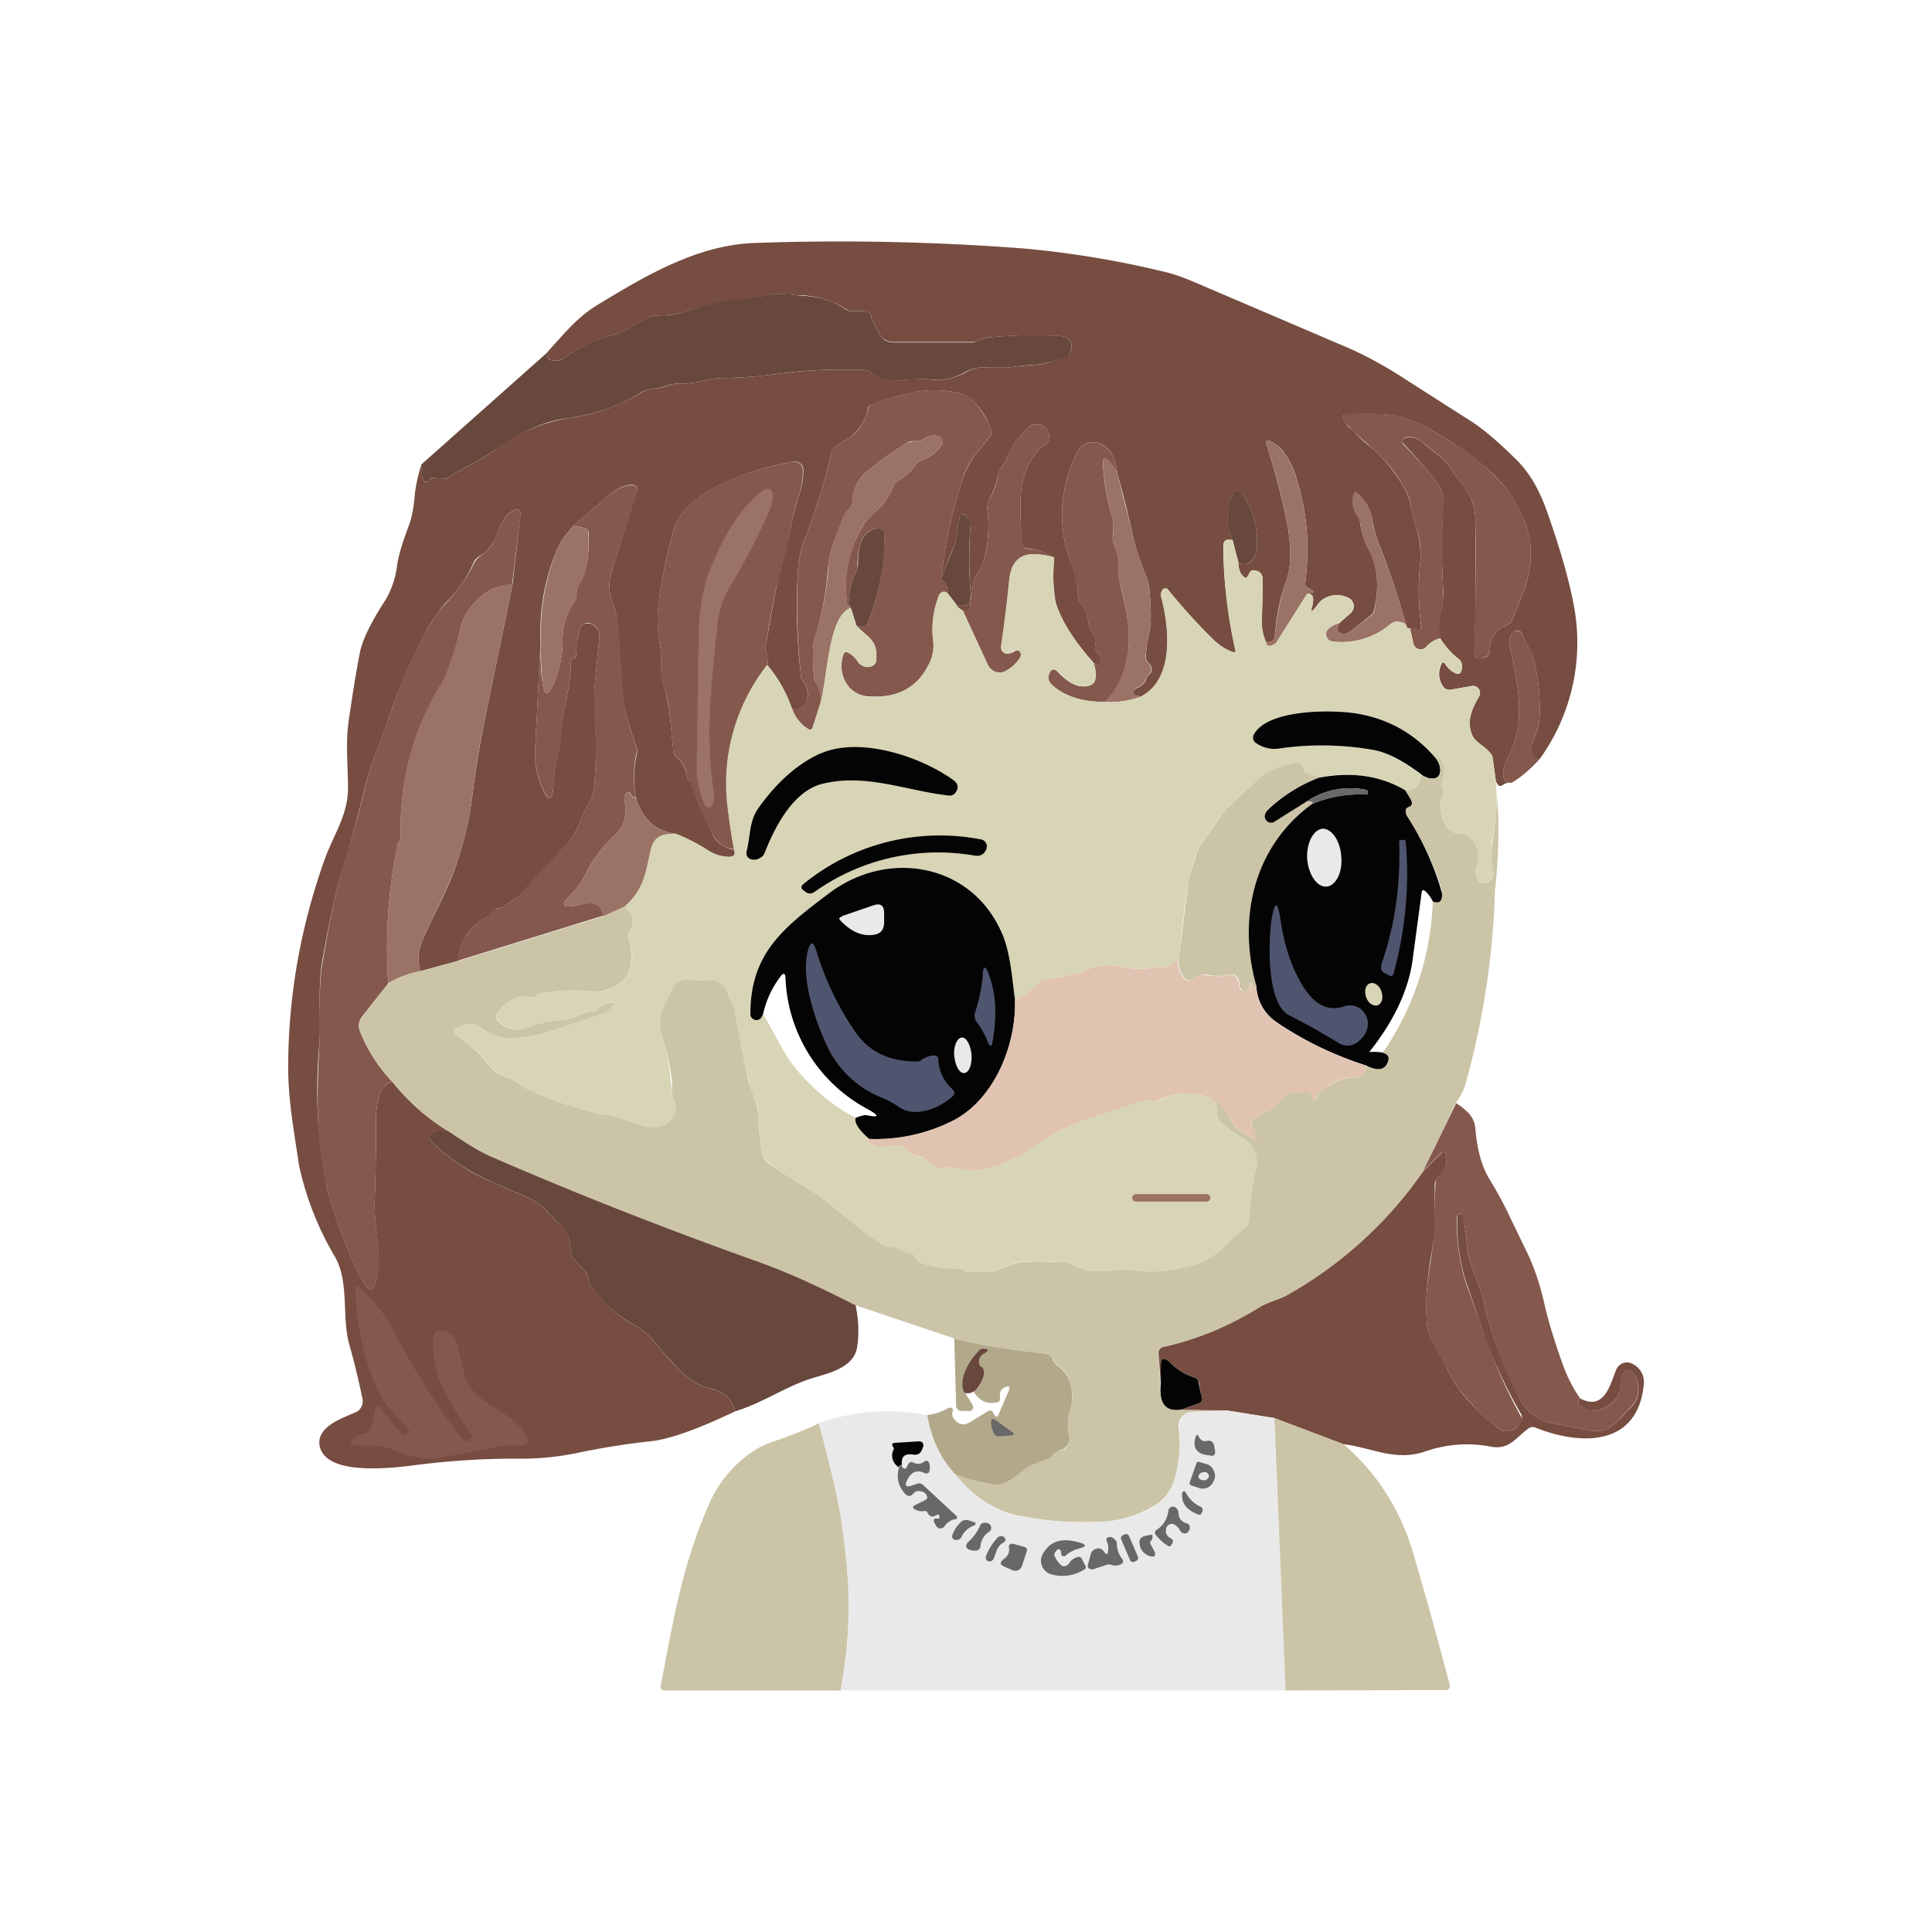 <svg xmlns="http://www.w3.org/2000/svg" width="24" height="24" fill="none" viewBox="0 0 24 24">
    <path fill="#764D40" d="M19.123 9.434q-.165-.027-.07-.255a.8.8 0 0 0 .07-.233 2.7 2.7 0 0 0-.058-.714c-.029-.133-.11-.232-.157-.354a.064.064 0 0 0-.11-.023.16.16 0 0 0-.046.157c.104.481.22.97-.03 1.416a.4.4 0 0 0-.046.145q-.017.164.105.146a.2.2 0 0 0-.116.034c-.024.018-.041.012-.059-.005l-.023-.041-.04-.29a.1.1 0 0 0-.018-.047c-.07-.104-.203-.14-.244-.255-.063-.175.012-.32.093-.465a.087.087 0 0 0-.093-.128l-.267.047c-.034 0-.058-.006-.081-.035a.27.27 0 0 1-.029-.279q.018-.051.052 0 .046.07.116.105c.047.023.076.011.087-.047.006-.058 0-.098-.04-.127a1 1 0 0 1-.227-.256.65.65 0 0 1 0-.302c.03-.116.041-.226.035-.319a9 9 0 0 1 0-1.045.3.3 0 0 0-.017-.157.5.5 0 0 0-.082-.145 8 8 0 0 0-.406-.465.05.05 0 0 1 .012-.046l.023-.012a.23.23 0 0 1 .203.047c.116.11.267.191.354.325.151.232.325.36.314.69v.256q.009.692-.012 1.382a.07.07 0 0 0 .058.04h.035l.03-.01a.09.09 0 0 0 .069-.094q0-.227.209-.307a.12.12 0 0 0 .07-.07l.104-.261q.216-.497.058-.94a1.65 1.65 0 0 0-.494-.692 4.3 4.3 0 0 0-.754-.505 1.2 1.2 0 0 0-.482-.15 4 4 0 0 0-.529.005.04.04 0 0 0-.005.029.3.3 0 0 0 .064.116c.034.023.07.058.098.093.058.058.116.11.186.163.128.104.261.26.395.476a.7.7 0 0 1 .098.255q.027.15.07.273.062.2.047.424c-.03.267-.024.528.011.795q.008.054-.046.047l-.093-.018h-.035a11 11 0 0 0-.36-1.08 1.4 1.4 0 0 1-.075-.278.5.5 0 0 0-.186-.32q-.034-.024-.04.012a.3.3 0 0 0 .057.279q.017.026.018.058c.017.133.058.25.116.36.104.209.127.458.058.743a.1.1 0 0 1-.035.058l-.255.203a.14.14 0 0 1-.128.023q-.044-.016-.035-.058l.012-.058.145-.127a.12.12 0 0 0 .044-.106.12.12 0 0 0-.067-.092c-.116-.058-.29-.04-.378.081a.4.4 0 0 1-.052.064c-.023.03-.035.023-.023-.017q.053-.192-.058-.174l.058-.018c.029 0 .029-.017 0-.029l-.047-.029q-.043-.019-.035-.064c.059-.447.024-.87-.104-1.283a1 1 0 0 0-.145-.313.44.44 0 0 0-.186-.163c-.052-.017-.064 0-.046.04q.148.463.243.918.105.496 0 .784a2.6 2.6 0 0 0-.14.685c0 .035-.022.058-.057.064l-.052.011a.6.6 0 0 1-.053-.278l.012-.5c0-.07-.035-.11-.093-.116q-.051-.017-.075.035l-.012.023c-.017.041-.04.041-.064.012q-.059-.06-.058-.174c.076.046.134.029.186-.047a.3.3 0 0 0 .046-.156 1.05 1.05 0 0 0-.186-.65.07.07 0 0 0-.091-.02.1.1 0 0 0-.025.025.67.67 0 0 0 0 .575q-.114-.027-.116.058-.01.539.146 1.295.017.052-.035.035a.7.7 0 0 1-.221-.14 7 7 0 0 1-.592-.644.05.05 0 0 0-.058.017.11.11 0 0 0-.012.087c.099.378.174 1.022-.261 1.237a.1.1 0 0 0-.052-.017c-.024 0-.035-.018-.03-.041 0-.012 0-.017.012-.03a.1.1 0 0 1 .03-.022.18.18 0 0 0 .115-.116c0-.018.012-.03.024-.041q.087-.07 0-.157a.09.09 0 0 1-.03-.075q.008-.15.041-.29c.035-.18.018-.337.006-.523a.7.7 0 0 0-.058-.22 3 3 0 0 1-.157-.506c-.058-.25-.116-.493-.186-.732-.017-.197-.087-.325-.22-.377a.215.215 0 0 0-.268.093 1.67 1.67 0 0 0-.104 1.347q.087.201.104.453a.25.25 0 0 0 .059.133q.06.095.07.198c0 .023.01.046.017.064l.058.116q.027.043.011.087c-.005.052 0 .093.041.128a.1.1 0 0 1 .035.064.08.08 0 0 1-.035.063q-.016.009-.058-.017c-.244-.273-.406-.523-.476-.755a2 2 0 0 1-.018-.557.9.9 0 0 0-.348-.116q-.036-.002-.046-.047a3.5 3.5 0 0 1-.018-.673.95.95 0 0 1 .215-.5.2.2 0 0 1 .058-.046.12.12 0 0 0 .07-.081c.011-.058 0-.11-.035-.146a.16.16 0 0 0-.226 0l-.122.134c-.1.11-.122.261-.221.383a.16.16 0 0 0-.029.076 1 1 0 0 1-.104.296.2.2 0 0 0-.024.116 1.7 1.7 0 0 1-.035.604.6.6 0 0 1-.075.174.5.5 0 0 0-.07.174l-.04.279q-.009.054-.087.029a.2.2 0 0 1-.082-.07q.114.036.157-.023.033-.036.023-.134a5.5 5.5 0 0 1 0-.841.1.1 0 0 0-.023-.07l-.035-.035q-.051-.054-.075.023c-.04.116-.024.232-.07.349-.058.127-.104.267-.163.406q.069-.636.268-1.237a1 1 0 0 1 .133-.267l.203-.255a.1.1 0 0 0 .02-.038.1.1 0 0 0-.002-.043.9.9 0 0 0-.186-.326.4.4 0 0 0-.244-.145 1.4 1.4 0 0 0-.58.006 4 4 0 0 0-.465.14.07.07 0 0 0-.058.057.58.58 0 0 1-.215.349l-.186.116a.11.11 0 0 0-.052.075c-.081.355-.186.72-.325 1.063q-.076.182-.087.377-.045.664.035 1.336c0 .029.017.058.034.081.047.058.059.134.041.22-.023.094-.087.134-.186.111a1.7 1.7 0 0 0-.307-.546q.017-.053-.018-.174a.2.2 0 0 1 0-.07q.077-.465.174-.929c.058-.209.116-.418.157-.638a3 3 0 0 1 .076-.285.9.9 0 0 0 .058-.33.104.104 0 0 0-.122-.1c-.465.076-1.336.343-1.487.842q-.132.47-.185.889-.034.254.011.534c.035.174-.006.342.047.505q.05.172.075.354l.047.465a.11.11 0 0 0 .046.087.4.4 0 0 1 .128.255.05.05 0 0 0 .035.04c.023.007.034.018.034.042q.089.306.233.592a.35.35 0 0 0 .278.215c.03.08-.023.11-.168.075a.5.5 0 0 1-.151-.064 2.4 2.4 0 0 0-.406-.209q-.374-.045-.494-.447c-.034-.18-.03-.366.012-.546a.14.14 0 0 0-.006-.08c-.076-.227-.157-.454-.174-.692l-.058-.819a1 1 0 0 0-.07-.301.58.58 0 0 1 0-.39 72 72 0 0 1 .313-1.004.07.07 0 0 0-.053-.057l-.028-.001a.53.53 0 0 0-.267.128l-.447.383-.104.128a.6.6 0 0 0-.088.145 2.6 2.6 0 0 0-.214 1.155l-.064 1.278c-.023.203.013.409.104.592.058.128.099.116.116-.023l.012-.151c0-.175.075-.355.087-.535.018-.313.122-.58.122-.9 0-.005 0-.017.012-.028a.05.05 0 0 1 .023-.018c.023 0 .029-.017.029-.035 0-.104.017-.215.046-.32.012-.057.053-.08.105-.075l.035.006a.16.16 0 0 1 .104.163l-.052.522a3 3 0 0 0 0 .523c.012.25.012.517-.012.801-.011.18-.116.273-.174.436a.9.9 0 0 1-.186.313q-.261.272-.522.57c-.076.08-.163.127-.25.185a.13.13 0 0 1-.075.023.07.07 0 0 0-.058.04.13.13 0 0 1-.058.059.66.66 0 0 0-.372.552l-.465.127a.52.52 0 0 1 .018-.36c.128-.325.325-.638.435-.987q.147-.446.198-.882c.04-.326.093-.616.145-.883l.348-1.69.093-.83q.025-.165-.116-.07c-.075.053-.134.157-.186.32a.5.5 0 0 1-.209.232.16.16 0 0 0-.058.058q-.122.286-.348.511c-.07.07-.134.163-.192.261a7 7 0 0 0-.505 1.127c-.104.313-.238.61-.32.935-.069.29-.144.58-.232.859-.139.435-.209.836-.29 1.266-.058.336-.017.685-.035 1.033a6 6 0 0 0 .099 1.811q.164.61.424 1.115c.093.175.157.169.191-.029.059-.325-.04-.627-.029-.94q.018-.498.018-1.022a1 1 0 0 1 .029-.256q.06-.192.174-.203.296.367.68.604a.2.2 0 0 1-.117.012c-.029-.006-.058 0-.075.017q-.053.051 0 .11c.209.204.464.383.737.494l.488.215a.55.55 0 0 1 .197.145c.064.07.128.14.204.203.075.075.098.203.098.308q.002.042.03.075l.162.186q.028.033.029.076c0 .023.011.046.023.07.157.22.325.382.517.487a.9.9 0 0 1 .296.244c.081.099.162.197.255.29.14.151.28.244.407.267.186.04.29.134.325.29-.465.221-.819.349-1.057.372a9 9 0 0 0-.882.14 3.5 3.5 0 0 1-.796.075q-.573 0-1.155.07c-.267.034-1.161.168-1.266-.21-.064-.249.267-.36.441-.435a.15.15 0 0 0 .087-.168q-.067-.329-.162-.668c-.099-.348 0-.766-.174-1.086a3.8 3.8 0 0 1-.453-1.15c-.058-.4-.134-.8-.134-1.207 0-.883.151-1.742.453-2.59.105-.296.29-.551.29-.882 0-.29-.034-.563.012-.865.047-.314.087-.58.134-.813q.042-.235.319-.662a1.1 1.1 0 0 0 .145-.435c.03-.186.099-.36.163-.54.023-.076.046-.192.058-.349a2 2 0 0 1 .081-.36c0 .105.006.175.03.204a.035.035 0 0 0 .04.011l.011-.006.03-.029a.07.07 0 0 1 .069-.011l.093.011a.14.14 0 0 0 .081-.029c.174-.116.366-.191.54-.319.269-.208.583-.347.918-.406.327-.04.641-.149.923-.32.087-.058.191-.035.29-.075a.5.5 0 0 1 .203-.035c.174.006.337-.07.511-.07.21 0 .424-.017.65-.046q.558-.078 1.115-.052c.03 0 .052.011.07.023a.58.58 0 0 0 .389.104c.116-.017.232-.017.348-.011a.72.72 0 0 0 .436-.082.46.46 0 0 1 .308-.063h.22c.105-.018.215-.024.32-.035q.105 0 .208-.035l.238-.081a.1.1 0 0 0 .018-.03c.046-.133-.006-.208-.145-.214a5.6 5.6 0 0 0-.848.017.3.3 0 0 0-.15.04.2.2 0 0 1-.082.018h-.964a.2.2 0 0 1-.186-.11l-.075-.145a.1.1 0 0 1-.018-.058.06.06 0 0 0-.046-.058.4.4 0 0 0-.169-.012c-.034 0-.07 0-.098-.023a1.1 1.1 0 0 0-.552-.174c-.133 0-.25-.03-.389-.006-.32.058-.662.07-.97.18-.125.049-.26.074-.394.075-.128 0-.244.064-.349.134a1 1 0 0 1-.267.116c-.191.046-.383.14-.574.273a.2.2 0 0 1-.105.04.16.16 0 0 1-.099-.023c-.011-.011-.017-.035-.017-.081.197-.215.36-.424.61-.58.603-.366 1.248-.755 1.974-.779a30 30 0 0 1 3.35.07 12 12 0 0 1 1.765.296c.116.03.22.07.33.116l1.888.807c.232.099.493.238.784.43l.772.493q.235.15.574.488.226.225.366.616c.18.505.29.905.343 1.201a2.47 2.47 0 0 1-.43 1.899"/>
    <path fill="#68473D" d="m5.234 5.77 1.568-1.394c-.006.047 0 .07.011.082a.15.15 0 0 0 .1.023c.04 0 .075-.017.104-.04.191-.134.383-.233.58-.274a1 1 0 0 0 .261-.116c.105-.07.221-.133.349-.133q.193.002.395-.076c.307-.116.65-.127.97-.18.139-.023.255 0 .388.012q.316.009.552.174.045.026.099.018a.5.5 0 0 1 .168.011.06.06 0 0 1 .046.058q0 .033.018.058l.075.145c.04.076.099.117.186.117h.964a.2.2 0 0 0 .081-.024.4.4 0 0 1 .151-.04q.423-.042.848-.018c.14.006.191.082.145.215a.08.08 0 0 1-.046.052l-.21.058a.7.7 0 0 1-.209.035q-.16.012-.319.035h-.22a.5.5 0 0 0-.308.058.67.67 0 0 1-.43.087q-.173-.008-.354.012a.53.53 0 0 1-.39-.105.13.13 0 0 0-.069-.023 6 6 0 0 0-1.114.052 5 5 0 0 1-.65.047c-.175 0-.337.075-.512.07a.5.5 0 0 0-.209.034c-.098.04-.197.018-.29.076-.273.174-.58.273-.917.32-.331.04-.656.22-.918.406-.174.127-.366.203-.54.319a.16.16 0 0 1-.081.029c-.035 0-.064 0-.093-.012a.07.07 0 0 0-.07.012l-.029.029a.04.04 0 0 1-.029.006.04.04 0 0 1-.023-.012c-.023-.035-.029-.099-.029-.203"/>
    <path fill="#84584D" d="M11.692 7.186q.104.096.087.192-.045-.044-.082-.018a.07.07 0 0 0-.034.041q-.105.28-.07.557a.5.5 0 0 1-.058.302c-.145.29-.4.418-.755.39-.261-.024-.383-.291-.302-.523.012-.03.035-.035.058-.018a.26.26 0 0 1 .116.105c.035.058.117.093.186.058a.08.08 0 0 0 .047-.076c.023-.25-.105-.272-.244-.423.075.023.127.005.145-.047a3.2 3.2 0 0 0 .203-1.033c0-.116-.052-.157-.162-.11-.11.046-.169.191-.175.423 0 .035 0 .064-.017.093a.74.74 0 0 0-.081.43l-.024-.006-.005-.006c-.053-.36.017-.69.197-.987q.028-.062.203-.22a.7.7 0 0 0 .169-.268.1.1 0 0 1 .046-.058.8.8 0 0 0 .244-.22.13.13 0 0 1 .064-.047.46.46 0 0 0 .255-.197.08.08 0 0 0-.02-.09.1.1 0 0 0-.032-.015.24.24 0 0 0-.174.035.14.14 0 0 1-.076.03h-.046c-.03 0-.058 0-.081.017a4 4 0 0 0-.488.348.5.5 0 0 0-.198.395q-.001.023-.011.045a.1.1 0 0 1-.03.036l-.028.03a.2.2 0 0 0-.04.069l-.123.32q-.06.156-.075.365c-.022.29-.079.577-.169.853q-.025.105 0 .453a.1.1 0 0 0 .03.076c.034.058.058.14.058.232l-.105.314c-.006.029-.03.04-.058.023a.5.5 0 0 1-.197-.25q.149.034.185-.116a.24.24 0 0 0-.04-.215.16.16 0 0 1-.035-.081 8 8 0 0 1-.035-1.336 1.2 1.2 0 0 1 .087-.377c.14-.342.244-.708.325-1.062a.1.1 0 0 1 .053-.076l.185-.116c.105-.07.175-.186.22-.348a.07.07 0 0 1 .047-.058c.157-.059.314-.1.465-.14.191-.04.389-.046.58-.006a.38.38 0 0 1 .25.146c.087.11.151.214.186.325.006.035 0 .058-.018.081l-.203.255a.8.8 0 0 0-.133.268 6 6 0 0 0-.267 1.236m6.2.743a.33.33 0 0 0-.174.105.093.093 0 0 1-.162-.047l-.04-.18.092.018c.04 0 .058-.012.047-.047a3.3 3.3 0 0 1-.012-.795c.012-.15 0-.29-.047-.424a1.3 1.3 0 0 1-.07-.273.6.6 0 0 0-.098-.255 1.8 1.8 0 0 0-.395-.476l-.186-.163a1 1 0 0 0-.098-.099.2.2 0 0 1-.064-.11.04.04 0 0 1 .006-.029.03.03 0 0 1 .029-.012c.162-.005.33 0 .499.006.157.012.314.058.482.151.29.157.546.325.755.505.238.21.406.436.493.691.105.29.087.61-.058.94l-.104.262a.12.12 0 0 1-.07.07c-.14.058-.209.157-.209.308q0 .068-.07.092l-.029.012a.1.1 0 0 1-.036.004.1.1 0 0 1-.033-.016.1.1 0 0 1-.022-.025.1.1 0 0 1-.007-.033q.029-.803.017-1.608c.012-.33-.163-.453-.313-.69-.088-.134-.233-.216-.355-.326a.23.23 0 0 0-.197-.052.05.05 0 0 0-.04.04.05.05 0 0 0 .011.047q.211.216.395.441c.034.04.058.087.081.145.017.047.03.099.023.157a8 8 0 0 0-.006 1.045c0 .093 0 .203-.029.32a.6.6 0 0 0 0 .301zm-4.795-1.004a1 1 0 0 0-.244-.04c-.203-.007-.29.121-.314.307q-.04.437-.098.87a.076.076 0 0 0 .08.059.2.2 0 0 0 .082-.029.05.05 0 0 1 .058-.006c.006 0 .018.018.018.03a.06.06 0 0 1-.006.057.47.47 0 0 1-.192.169.163.163 0 0 1-.209-.082l-.313-.679q.078.016.087-.029l.04-.279a.5.5 0 0 1 .07-.174.8.8 0 0 0 .076-.174 1.7 1.7 0 0 0 .034-.604c0-.04 0-.081.024-.116a.8.8 0 0 0 .104-.296.1.1 0 0 1 .03-.076c.098-.116.115-.272.22-.383l.122-.133a.163.163 0 0 1 .226 0q.053.05.035.145a.12.12 0 0 1-.064.081.16.16 0 0 0-.064.047.95.95 0 0 0-.214.499 3 3 0 0 0 .023.673q.001.044.046.053a.8.8 0 0 1 .343.11"/>
    <path fill="#9B7266" d="m10.547 7.529.023.023c-.284.093-.29.894-.377 1.173a.4.4 0 0 0-.058-.232.2.2 0 0 1-.024-.082q-.025-.348 0-.452.14-.435.175-.854c0-.14.029-.261.07-.366l.121-.32a.2.2 0 0 1 .04-.069l.03-.029a.1.1 0 0 0 .029-.036.1.1 0 0 0 .011-.045c0-.157.07-.29.198-.395q.243-.2.488-.348l.08-.018q.025.002.047 0a.1.1 0 0 0 .076-.029.24.24 0 0 1 .174-.035.1.1 0 0 1 .035.013.1.1 0 0 1 .023.028.07.07 0 0 1-.006.064.46.46 0 0 1-.255.197.13.13 0 0 0-.064.047.74.74 0 0 1-.244.22.1.1 0 0 0-.046.059.64.64 0 0 1-.169.267c-.116.11-.185.18-.203.22a1.47 1.47 0 0 0-.192.987l.024.012zm5.69-.151-.383.604a.06.06 0 0 1-.03.023q-.087.045-.098-.023l.052-.012a.06.06 0 0 0 .058-.058 3 3 0 0 1 .14-.69q.105-.288 0-.785a8 8 0 0 0-.244-.917c-.018-.046 0-.058.046-.04q.107.05.186.162c.058.087.11.192.145.313.128.407.163.837.105 1.278 0 .035.005.058.034.07l.053.029q.034.018 0 .029z"/>
    <path fill="#84584D" d="M13.88 5.887a.5.5 0 0 0-.116-.168c-.04-.04-.064-.03-.064.035q.018.319.105.627c.029.087.034.18.017.29 0 .029 0 .058.012.081a.6.6 0 0 1 .058.256c0 .093.006.186.029.278q.123.454.099.744c-.024.29-.117.522-.297.69-.278 0-.499-.07-.65-.208-.046-.041-.058-.082-.046-.128.029-.082.075-.087.127-.023.134.139.256.191.378.156a.1.1 0 0 0 .075-.081.37.37 0 0 0-.023-.197c.035.017.058.023.058.017a.08.08 0 0 0 .035-.058.1.1 0 0 0-.03-.07.12.12 0 0 1-.04-.127.15.15 0 0 0-.011-.088l-.058-.116a.2.2 0 0 1-.018-.058.4.4 0 0 0-.075-.203.3.3 0 0 1-.053-.133 1.6 1.6 0 0 0-.104-.453 1.67 1.67 0 0 1 .104-1.347.215.215 0 0 1 .268-.093c.133.058.203.174.22.377"/>
    <path fill="#9B7266" d="m13.88 5.885.186.732c.058.22.105.389.157.505a.8.8 0 0 1 .058.227c.012.174.03.336-.006.51-.023.1-.034.198-.046.297q.002.05.029.075.087.087 0 .157a.1.1 0 0 0-.023.04.18.18 0 0 1-.116.117.1.1 0 0 0-.024.023.1.1 0 0 0-.011.029c-.006.023 0 .04.029.04l.058.018a1.1 1.1 0 0 1-.447.064q.261-.261.296-.697a2.4 2.4 0 0 0-.099-.737 1 1 0 0 1-.035-.279.6.6 0 0 0-.052-.255.14.14 0 0 1-.011-.082.6.6 0 0 0-.018-.29 3 3 0 0 1-.104-.627q0-.096.07-.035.05.046.11.168"/>
    <path fill="#84584D" d="M9.531 8.262a2.38 2.38 0 0 0-.487 1.765q.024.261.075.522-.183-.017-.279-.209-.166-.302-.267-.633a.05.05 0 0 1-.035-.04.36.36 0 0 0-.127-.256.13.13 0 0 1-.047-.087l-.046-.464a1.7 1.7 0 0 0-.076-.349c-.058-.174-.011-.342-.046-.51a1.7 1.7 0 0 1-.012-.535q.054-.418.186-.888c.145-.5 1.016-.767 1.486-.842a.104.104 0 0 1 .117.099.9.9 0 0 1-.053.33 2 2 0 0 0-.075.291 10 10 0 0 1-.203.853c-.047.233-.093.47-.128.709a.2.2 0 0 0 0 .07c.029.08.029.139.017.174M7.9 9.91q-.044.001-.07-.058-.019-.026-.046-.006a.05.05 0 0 0-.018.023.14.14 0 0 0-.006.081c.03.18-.005.32-.116.418a1.7 1.7 0 0 0-.383.517 1 1 0 0 1-.203.261q-.132.138.058.11c.15-.028.33-.104.383.117l-1.817.563a.7.7 0 0 1 .371-.552.13.13 0 0 0 .059-.058.07.07 0 0 1 .063-.04q.047.001.076-.024c.087-.058.174-.104.244-.185q.261-.299.522-.57a.8.8 0 0 0 .192-.313c.058-.162.162-.255.174-.435q.033-.426.006-.807a3 3 0 0 1 .006-.523l.052-.517a.16.16 0 0 0-.14-.174c-.057 0-.092.03-.104.081-.029.105-.04.215-.046.32 0 .017-.006.029-.03.035a.1.1 0 0 0-.023.017.05.05 0 0 0-.011.029c0 .32-.105.586-.116.9-.018.18-.087.354-.093.534 0 .047 0 .099-.012.151-.017.14-.058.151-.116.017a1.06 1.06 0 0 1-.104-.592l.063-1.277c0 .209 0 .383.024.528.023.163.063.169.133.024a1.3 1.3 0 0 0 .116-.558.83.83 0 0 1 .151-.476.15.15 0 0 0 .023-.087q0-.068.035-.128c.11-.162.122-.453.116-.638q-.008-.051-.052-.059l-.14-.029.448-.383a.53.53 0 0 1 .267-.122.07.07 0 0 1 .081.058v.03c-.116.33-.215.655-.313.969a.58.58 0 0 0 0 .389q.06.156.075.302l.058.819c.012.238.093.464.169.696.005.024.011.047 0 .076-.04.18-.042.365-.006.546"/>
    <path fill="#9B7266" d="M8.753 9.997a1.2 1.2 0 0 1-.098-.51l.023-1.528q.001-.48.116-.813c.145-.377.348-.807.697-1.062a.07.07 0 0 1 .07-.006.07.07 0 0 1 .04.058c0 .076-.012.14-.04.203-.14.32-.308.645-.512.982a1.05 1.05 0 0 0-.133.406c-.081.766-.157 1.417-.047 2.137a.2.2 0 0 1-.023.139.052.052 0 0 1-.075.017.05.05 0 0 1-.018-.023"/>
    <path fill="#68473D" d="m15.383 6.984-.07-.273a.66.66 0 0 1 0-.575.07.07 0 0 1 .094-.029c.011 0 .017.012.023.023q.201.296.186.65a.3.3 0 0 1-.047.157q-.08.115-.186.047"/>
    <path fill="#9B7266" d="M17.48 7.802c-.006-.052-.046-.075-.122-.08a.12.12 0 0 0-.081.028.94.94 0 0 1-.72.22.09.09 0 0 1-.078-.06.09.09 0 0 1 .02-.096.3.3 0 0 1 .128-.07l-.012.064c0 .03.006.047.035.058a.15.15 0 0 0 .128-.023l.255-.197a.1.1 0 0 0 .04-.064c.059-.29.041-.534-.069-.743a1.1 1.1 0 0 1-.11-.36.1.1 0 0 0-.023-.058.3.3 0 0 1-.058-.28c.011-.022.023-.028.046-.01a.47.47 0 0 1 .186.319c.011.098.04.191.075.278.134.349.256.703.36 1.074"/>
    <path fill="#84584D" d="M6.362 7.263c-.197 0-.366.093-.517.285a.64.64 0 0 0-.122.244c-.08.383-.229.75-.44 1.08a3.4 3.4 0 0 0-.303 1.544c0 .017-.011.029-.023.04a.04.04 0 0 0-.017.03q-.176.86-.117 1.73l-.325.412a.18.18 0 0 0-.029.174c.093.244.232.453.407.639-.076 0-.134.075-.175.203a1 1 0 0 0-.029.256q0 .523-.017 1.021c-.012.314.093.616.03.941-.036.197-.1.203-.193.03a5.4 5.4 0 0 1-.423-1.116c-.151-.58-.134-1.219-.1-1.811.018-.349-.022-.697.042-1.034.075-.43.145-.83.278-1.266q.14-.424.238-.859c.082-.325.21-.621.32-.935.127-.377.29-.754.505-1.126a1 1 0 0 1 .197-.261c.14-.151.261-.32.349-.505a.2.2 0 0 1 .052-.058c.087-.064.174-.14.203-.238.058-.163.116-.268.192-.32q.14-.096.116.07z"/>
    <path fill="#68473D" d="m11.883 7.512-.105-.134c.012-.058-.017-.127-.087-.191l.163-.407c.046-.116.029-.232.07-.348.01-.052.04-.058.075-.023l.035.035c.017.017.028.04.023.07a5 5 0 0 0 0 .841c0 .064 0 .11-.023.134q-.045.059-.157.023z"/>
    <path fill="#9B7266" d="m7.122 6.531.145.03c.024.005.041.023.041.057.012.186 0 .476-.104.639a.23.23 0 0 0-.041.128.15.15 0 0 1-.023.087.84.84 0 0 0-.151.476c0 .215-.04.395-.116.557-.07.145-.116.14-.134-.023a4 4 0 0 1-.017-.522c-.018-.407.058-.79.209-1.162.023-.046.046-.093.087-.139z"/>
    <path fill="#68473D" d="m10.64 7.774-.07-.221-.017-.023a.74.74 0 0 1 .082-.43c.011-.029.023-.058.023-.093 0-.232.058-.377.174-.424.104-.046.162-.011.157.11q-.002.487-.203 1.034c-.024.058-.07.07-.146.046"/>
    <path fill="#D8D5B6" d="m15.308 6.71.076.273q-.002.114.058.175c.029.029.046.029.064-.012l.011-.023c.018-.03.04-.047.076-.035.058.006.093.046.093.116 0 .163 0 .325-.012.5a.65.65 0 0 0 .058.278c0 .047.035.058.093.023a.06.06 0 0 0 .03-.023l.382-.604q.112-.017.058.174-.016.061.03.018a.4.4 0 0 0 .046-.058c.081-.128.255-.145.377-.087a.116.116 0 0 1 .06.15.1.1 0 0 1-.037.047l-.145.122a.3.3 0 0 0-.127.07.09.09 0 0 0-.02.109.1.1 0 0 0 .025.03l.053.017a.95.95 0 0 0 .72-.22.12.12 0 0 1 .08-.023q.114-.002.123.075h.035l.04.186a.093.093 0 0 0 .163.046.33.33 0 0 1 .174-.104.8.8 0 0 0 .232.255q.044.043.035.128c-.011.058-.04.07-.087.046a.3.3 0 0 1-.116-.11q-.033-.043-.058 0a.27.27 0 0 0 .035.29q.027.037.08.03l.268-.047a.1.1 0 0 1 .071.017.1.1 0 0 1 .034.064c0 .018 0 .03-.012.047-.081.145-.157.29-.093.464.04.116.174.151.244.256q.015.024.017.052l.041.29.011.204a4 4 0 0 1-.058.534q-.024.183.012.383a.116.116 0 0 1-.075.133c-.058.018-.105-.005-.128-.063a.2.2 0 0 1 0-.146.32.32 0 0 0-.128-.377.2.2 0 0 0-.07-.023c-.203-.012-.238-.175-.255-.337 0-.029 0-.058.012-.087a.2.2 0 0 0 .011-.145.13.13 0 0 1 0-.082q.07-.28-.087-.29a1.57 1.57 0 0 0-.97-.551c-.296-.053-1.114-.058-1.277.26a.08.08 0 0 0 .023.104.43.43 0 0 0 .308.065 3.7 3.7 0 0 1 1.161.023q.227.043.575.302 0 .208-.192.198a1.53 1.53 0 0 0-1.08-.157l-.139-.04a.06.06 0 0 1-.046-.047q-.019-.105-.116-.087a1 1 0 0 0-.267.081.7.7 0 0 0-.233.163l-.336.32c-.117.104-.175.249-.273.365a.8.8 0 0 0-.128.255c-.04.116-.058.215-.075.285q-.046.26-.117.929c-.04.081-.098.127-.162.127h-.105a.9.9 0 0 1-.389.006.74.74 0 0 0-.476.024 1 1 0 0 1-.232.075l-.308.058a.1.1 0 0 0-.075.035.9.9 0 0 1-.29.215c-.041-.29-.059-.621-.175-.871-.395-.83-1.405-.999-2.125-.465-.551.418-.987.738-.987 1.498a.076.076 0 0 0 .101.078.1.1 0 0 0 .039-.031l.017-.035c.128.209.244.464.377.639.215.267.465.487.773.65-.018.058.035.145.168.261-.052.012-.03.04.058.081.087.041.192.006.279 0a.12.12 0 0 1 .087.035.5.5 0 0 0 .226.116.1.1 0 0 1 .076.041.26.26 0 0 0 .22.081.7.7 0 0 1 .262.03c.029.011.058.011.092.011.25-.035.477-.116.68-.261.244-.175.5-.302.76-.39l.639-.214a.2.2 0 0 1 .128 0c.023.011.052.006.075 0a.75.75 0 0 1 .639-.04q.045.013.064.046l.029.046.011.134a.1.1 0 0 0 .035.07q.112.104.232.174c.146.08.262.232.215.4q-.077.316-.087.639a.12.12 0 0 1-.04.093q-.156.13-.302.278a.8.8 0 0 1-.372.21 1.9 1.9 0 0 1-.673.057 1.4 1.4 0 0 0-.349 0 .8.8 0 0 1-.435-.058.55.55 0 0 0-.279-.058 2 2 0 0 1-.33 0c-.14 0-.245.07-.367.122q-.041.018-.087.012a1 1 0 0 0-.273 0h-.017l-.01-.007-.008-.01q-.008-.026-.034-.024c-.175 0-.349-.023-.505-.075a.1.1 0 0 1-.059-.058c-.017-.035-.04-.058-.08-.058a.1.1 0 0 1-.059-.018.33.33 0 0 0-.185-.058.2.2 0 0 1-.088-.029 2 2 0 0 1-.215-.145l-.452-.372a3 3 0 0 0-.36-.243 4 4 0 0 1-.378-.256.25.25 0 0 1-.104-.174 5 5 0 0 1-.035-.459.15.15 0 0 0-.012-.07 1.6 1.6 0 0 1-.104-.313 10 10 0 0 1-.203-.964q-.04-.074-.07-.15c-.099-.233-.285-.105-.465-.14a.204.204 0 0 0-.22.104 2 2 0 0 0-.122.296.42.42 0 0 0 0 .262q.091.34.116.69c0 .053 0 .1.029.134a.17.17 0 0 1 .023.093c-.011.261-.296.279-.482.203a3 3 0 0 0-.36-.116c-.058 0-.116 0-.18-.023a7 7 0 0 1-.83-.29c-.087-.047-.145-.128-.232-.146-.198-.046-.29-.272-.447-.383a2 2 0 0 1-.18-.133q-.097-.08.023-.116l.07-.024a.2.2 0 0 1 .209.041q.146.122.371.122.21-.001.418-.064l.697-.232a.3.3 0 0 0 .134-.099q.045-.054-.024-.046c-.058 0-.104.029-.145.075a.12.12 0 0 1-.07.035.7.7 0 0 0-.191.058.6.6 0 0 1-.192.052 1.3 1.3 0 0 0-.406.088c-.157.052-.273.028-.39-.082a.1.1 0 0 1-.022-.046c0-.018 0-.035.011-.053.128-.162.273-.226.447-.191.018 0 .035 0 .047-.023a.03.03 0 0 1 .023-.024c.22-.04.43-.046.633-.029a.55.55 0 0 0 .325-.058c.116-.064.174-.174.197-.319a.5.5 0 0 0-.034-.261.1.1 0 0 1 0-.093c.075-.116.058-.227-.058-.32.25-.214.267-.435.33-.714.041-.174.146-.185.308-.191.134.052.267.116.407.209q.089.054.15.064c.146.034.198.005.169-.076-.035-.18-.058-.354-.081-.522A2.38 2.38 0 0 1 9.53 8.26q.211.26.308.546a.5.5 0 0 0 .203.25c.03.017.047.005.058-.024l.093-.308c.087-.278.093-1.08.377-1.173l.07.221c.14.151.267.174.244.424q-.001.051-.046.075c-.07.035-.151 0-.186-.058a.3.3 0 0 0-.116-.104c-.024-.018-.047-.012-.058.023-.082.226.04.494.302.523.354.023.61-.105.754-.395a.5.5 0 0 0 .058-.302q-.035-.279.07-.558a.07.07 0 0 1 .035-.04q.045-.027.081.017l.099.134a.2.2 0 0 0 .081.07l.314.679a.163.163 0 0 0 .209.081.5.5 0 0 0 .191-.174.1.1 0 0 0 .01-.028q.003-.015-.004-.03a.05.05 0 0 0-.023-.023.05.05 0 0 0-.058 0 .2.2 0 0 1-.076.034.08.08 0 0 1-.064-.023.08.08 0 0 1-.023-.064c.04-.273.076-.557.105-.842.023-.185.11-.313.313-.307.082 0 .163.017.244.04q-.026.42.018.558c.07.232.232.482.47.755a.34.34 0 0 1 .023.197.1.1 0 0 1-.075.081c-.117.035-.244-.017-.372-.157-.058-.063-.104-.058-.128.024-.017.046 0 .087.041.127.15.14.371.21.65.21q.181.018.441-.059c.43-.22.36-.87.262-1.242-.012-.03 0-.058.011-.087a.05.05 0 0 1 .04-.023h.018l.018.017q.286.35.58.639a.6.6 0 0 0 .215.133q.053.018.035-.035a5.5 5.5 0 0 1-.14-1.294q0-.086.111-.058z"/>
    <path fill="#9B7266" d="m6.367 7.263-.348 1.69a10 10 0 0 0-.145.882c-.035.29-.1.58-.198.882-.116.349-.308.662-.435.987a.52.52 0 0 0-.018.36 1.2 1.2 0 0 0-.4.151c-.04-.58 0-1.16.116-1.73 0-.018.006-.023.017-.029a.04.04 0 0 0 .023-.04c-.03-.684.148-1.36.511-1.94.105-.215.175-.447.233-.685a.64.64 0 0 1 .122-.244c.15-.191.319-.284.522-.29z"/>
    <path fill="#84584D" d="M19.123 9.433c-.128.14-.244.232-.343.29-.075.006-.116-.04-.105-.15a.4.4 0 0 1 .047-.146c.25-.447.133-.934.03-1.416a.16.16 0 0 1 .046-.157.07.07 0 0 1 .06-.017.07.07 0 0 1 .05.04c.046.116.127.22.157.349.052.238.07.481.057.72a.8.8 0 0 1-.069.232c-.058.15-.04.232.07.255"/>
    <path fill="#050404" d="M17.828 9.41a.26.26 0 0 1 .064.157c0 .058-.03.1-.087.105a.24.24 0 0 1-.157-.058c-.232-.174-.424-.267-.575-.296a3.7 3.7 0 0 0-1.16-.023.4.4 0 0 1-.309-.064.08.08 0 0 1-.029-.105c.169-.32.987-.313 1.283-.261.39.064.715.25.97.546m-7.63-.052c.477-.209 1.226.03 1.644.331q.095.069.023.163a.09.09 0 0 1-.081.029c-.523-.058-1.028-.279-1.568-.145-.36.087-.592.534-.72.865a.12.12 0 0 1-.058.058.14.14 0 0 1-.116.012c-.04-.018-.058-.053-.046-.1.046-.18.029-.37.145-.533q.347-.488.772-.68z"/>
    <path fill="#CCC4A7" d="M17.829 9.41c.104.012.133.116.087.296a.13.13 0 0 0 0 .081.18.18 0 0 1-.012.146.16.16 0 0 0-.012.087c.018.162.053.325.256.337.023 0 .046.011.07.023.133.08.174.232.127.377a.2.2 0 0 0 0 .145c.024.058.064.082.128.064a.116.116 0 0 0 .076-.133 1 1 0 0 1-.006-.383c.029-.198.04-.349.058-.535q.036.573-.03 1.144a10 10 0 0 1-.37 2.421.7.7 0 0 1-.117.22l-.395.837a5.1 5.1 0 0 1-1.678 1.539c-.116.07-.255.092-.371.174a4 4 0 0 1-1.196.482.07.07 0 0 0-.058.07l.029.388c-.012.186.023.354.26.32l.57.011-.435.018a.17.17 0 0 0-.129.06.17.17 0 0 0-.04.137q.044.314-.052.645a.55.55 0 0 1-.273.336 1.4 1.4 0 0 1-.546.18 4 4 0 0 1-1.057-.058q-.495-.08-.853-.534.26.106.459.134c.087.011.15 0 .203-.035l.209-.157a.4.4 0 0 1 .128-.07c.058-.011.104-.035.15-.058a.2.2 0 0 0 .07-.046c.03-.035.058-.058.105-.058a.14.14 0 0 0 .088-.065.13.13 0 0 0 .01-.11.6.6 0 0 1 .012-.325.57.57 0 0 0 .012-.307.37.37 0 0 0-.151-.233.2.2 0 0 1-.064-.075.14.14 0 0 0-.116-.087 8.5 8.5 0 0 1-1.12-.186l-1.226-.412c-.418-.203-.824-.406-1.26-.557a52 52 0 0 1-3.21-1.26c-.221-.093-.407-.233-.604-.355a2.7 2.7 0 0 1-.68-.603 1.9 1.9 0 0 1-.406-.64.18.18 0 0 1 .029-.173l.325-.407a1.1 1.1 0 0 1 .406-.156l.453-.122 1.818-.563.255-.117c.116.093.134.204.058.32a.1.1 0 0 0 0 .093q.045.13.03.26-.027.227-.192.314a.54.54 0 0 1-.326.064 2.4 2.4 0 0 0-.633.03l-.014.008a.03.03 0 0 0-.009.014c-.011.018-.029.03-.052.024q-.251-.052-.441.191a.076.076 0 0 0 .006.099c.116.116.238.134.389.081q.21-.078.412-.087a.6.6 0 0 0 .191-.052.7.7 0 0 1 .192-.058.12.12 0 0 0 .07-.035.22.22 0 0 1 .145-.075c.046 0 .058.011.023.046a.27.27 0 0 1-.128.099l-.702.232a1.5 1.5 0 0 1-.418.064.56.56 0 0 1-.372-.122.2.2 0 0 0-.209-.04l-.07.023q-.12.036-.023.115l.174.134c.163.116.25.337.447.383.093.018.151.099.239.14.25.116.522.209.83.296q.088.026.18.023.183.048.36.116c.186.075.464.058.482-.203a.2.2 0 0 0-.024-.093.2.2 0 0 1-.023-.133v-.11a4 4 0 0 0-.127-.581.42.42 0 0 1 0-.262q.058-.158.127-.29a.2.2 0 0 1 .22-.116c.18.04.367-.087.465.145a.7.7 0 0 0 .07.151l.023.064c.04.29.105.58.174.9l.105.313.017.07c0 .157.018.308.035.464.012.07.04.128.099.175.128.087.255.174.383.25.134.075.25.156.36.243l.453.372.215.145a.16.16 0 0 0 .087.023c.064 0 .122.023.18.058q.027.025.064.023c.04 0 .063.024.081.058a.1.1 0 0 0 .058.059q.235.076.505.075.027-.001.035.023l.018.018h.017q.141-.018.273 0c.029 0 .058 0 .087-.012.122-.052.232-.116.366-.116h.33a.47.47 0 0 1 .28.052.8.8 0 0 0 .429.058q.173-.025.354 0c.22.024.447 0 .668-.058a.85.85 0 0 0 .377-.209q.147-.148.302-.279a.12.12 0 0 0 .04-.092q.01-.324.088-.639c.04-.174-.07-.32-.215-.4a1.2 1.2 0 0 1-.232-.175.1.1 0 0 1-.035-.07l-.012-.133v-.035c0-.023.012-.029.03-.006a.7.7 0 0 1 .127.192q.051.104.128.162.078.054.174.1c.04.016.046.005.035-.03l-.053-.14q-.016-.06.03-.086c.139-.076.272-.117.36-.25a.12.12 0 0 1 .07-.052 1 1 0 0 1 .255-.018l.023.012.006.023c0 .012 0 .023.012.04q.041.062.057-.017c0-.023.006-.046.03-.063a.78.78 0 0 1 .487-.186q.046.001.064-.041a.2.2 0 0 0 .023-.099c.145.07.233.058.273-.046.035-.093-.046-.134-.232-.122.116.006.174 0 .186-.018.37-.548.58-1.19.603-1.852.082.03.117 0 .117-.098v-.024a3.5 3.5 0 0 0-.43-.928.13.13 0 0 1-.023-.076q0-.036.035-.046.07-.027.029-.088l-.07-.121q.192.009.192-.198c.058.04.116.058.156.052q.087-.008.087-.104a.26.26 0 0 0-.058-.157z"/>
    <path fill="#CCC4A7" d="M16.377 9.66q-.33.132-.61.377c-.063.058-.075.117-.022.169l.04.011.04-.005.407-.256c.047-.006.07 0 .076.03-.732.527-.935 1.416-.703 2.252l-.023.029c-.03.04-.04.04-.03-.012l-.005-.029q-.018-.025-.029 0l-.017.07q-.017.05-.058.023l-.018-.029a.06.06 0 0 1-.03-.058.15.15 0 0 0-.04-.11.06.06 0 0 0-.058-.018.64.64 0 0 1-.319 0 .12.12 0 0 0-.075.012l-.11.058c-.018.012-.035.006-.059-.006a.32.32 0 0 1-.087-.29l.116-.93c.018-.069.041-.167.082-.284a.8.8 0 0 1 .127-.255c.1-.116.163-.261.273-.366l.337-.32a.7.7 0 0 1 .232-.162c.082-.04.175-.064.267-.081q.098-.018.116.087.01.035.047.047l.14.04z"/>
    <path fill="#050404" d="m17.456 9.817.07.116c.023.047.017.076-.029.093q-.035.01-.035.047c0 .023.006.052.023.075a3.5 3.5 0 0 1 .43.953c0 .098-.035.127-.116.098a.4.4 0 0 0-.093-.128c-.029-.023-.04-.017-.046.018l-.117.87c-.058.36-.232.732-.534 1.11.186-.012.267.029.233.116-.035.11-.128.122-.268.052a4.3 4.3 0 0 1-1.126-.546.58.58 0 0 1-.244-.453c-.232-.836-.029-1.724.697-2.252.216-.091.45-.13.685-.116v-.024q.009-.026-.017-.034a.97.97 0 0 0-.738.145l-.406.255a.06.06 0 0 1-.04.006.07.07 0 0 1-.042-.012c-.052-.052-.04-.104.03-.168q.27-.245.61-.377c.4-.076.754-.03 1.073.156"/>
    <path fill="#696868" d="M16.307 9.986c0-.03-.029-.035-.075-.03.226-.144.47-.197.737-.144.018 0 .023.017.023.035v.023h-.011a1.6 1.6 0 0 0-.674.116"/>
    <path fill="#9B7266" d="M7.9 9.91q.119.402.493.447c-.162 0-.267.024-.308.192-.064.279-.08.5-.33.714l-.256.116c-.058-.226-.232-.15-.383-.122q-.19.028-.058-.11c.081-.081.15-.162.203-.261q.156-.316.383-.517c.11-.099.145-.232.116-.418a.2.2 0 0 1 0-.081l.023-.023c.018-.012.035-.012.047.011.017.035.04.058.07.058z"/>
    <path fill="#E9E9E9" d="M16.238 10.671c.018.198.122.349.238.343s.204-.174.186-.372c-.012-.197-.116-.348-.232-.348-.116.011-.203.18-.192.377"/>
    <path fill="#050404" d="M12.109 10.629a2.65 2.65 0 0 0-1.986.447q-.07.052-.134-.011l-.017-.012a.04.04 0 0 1-.011-.05.04.04 0 0 1 .011-.014 2.68 2.68 0 0 1 2.206-.563c.047.006.07.035.082.075l-.006.047q-.043.098-.145.081"/>
    <path fill="#50556F" d="M17.312 12.093q-.017.05-.059.023l-.046-.023c-.046-.023-.058-.058-.046-.116.168-.482.238-.987.22-1.516 0-.023.006-.028.03-.028h.028c.018 0 .024.011.024.023.046.534 0 1.08-.151 1.637"/>
    <path fill="#050404" d="M12.609 12.424c.017.557-.261 1.254-.796 1.51a2.1 2.1 0 0 1-1.016.214c-.133-.116-.186-.203-.168-.261a.4.4 0 0 1 .128-.035q.245.052.029-.07a1.93 1.93 0 0 1-1.028-1.626c0-.07-.029-.075-.064-.023q-.155.202-.215.465l-.017.035a.075.075 0 0 1-.14-.047c0-.76.436-1.08.988-1.498.72-.534 1.73-.366 2.119.465.122.25.14.58.18.87"/>
    <path fill="#E9E9E9" d="m10.46 11.38.39-.134q.132-.045.133.093v.116c0 .093-.04.145-.128.157-.139.023-.278-.035-.406-.168q-.051-.043.012-.058z"/>
    <path fill="#50556F" d="M15.906 11.42c.047.32.134.592.273.819q.218.365.523.261a.22.22 0 0 1 .267.116c.017.03.023.07.023.105q-.001.12-.116.215a.204.204 0 0 1-.244.023 8 8 0 0 0-.621-.348c-.29-.157-.25-.964-.215-1.19q.059-.35.11 0m-4.453 1.742a.3.3 0 0 1 .145-.052c.035 0 .058.017.058.052a.52.52 0 0 0 .174.366c.035.035.035.058 0 .093-.162.145-.464.273-.667.127a1 1 0 0 0-.215-.116 1.27 1.27 0 0 1-.674-.638c-.145-.314-.32-.813-.244-1.162q.054-.225.117 0c.11.349.267.68.476.982q.252.373.766.371a.1.1 0 0 0 .064-.023"/>
    <path fill="#E0C3B1" d="M14.64 11.885a.31.31 0 0 0 .093.29c.018.012.035.017.058 0l.105-.058a.12.12 0 0 1 .081-.006.7.7 0 0 0 .308 0 .06.06 0 0 1 .064.018q.042.05.04.11c0 .023.006.04.03.058l.029.023q.034.028.052-.023l.017-.064q.01-.034.03 0v.023c0 .053.005.058.034.012l.023-.03c.018.204.093.35.244.454.32.226.697.406 1.12.545q-.002.063-.023.1a.07.07 0 0 1-.063.04.72.72 0 0 0-.488.186.1.1 0 0 0-.035.064c0 .052-.023.058-.052.017a.1.1 0 0 1-.012-.04l-.006-.024a.04.04 0 0 0-.023-.012 1 1 0 0 0-.255.018.12.12 0 0 0-.07.052c-.087.14-.22.174-.36.25q-.053.025-.029.087l.058.14c.006.034 0 .046-.035.028a1 1 0 0 1-.174-.099.44.44 0 0 1-.133-.162 1 1 0 0 0-.128-.192c-.018-.023-.03-.017-.03.006v.03l-.028-.042a.12.12 0 0 0-.058-.046.78.78 0 0 0-.645.035.1.1 0 0 1-.075.006.2.2 0 0 0-.122 0l-.645.214a2.7 2.7 0 0 0-.754.39c-.21.139-.436.232-.685.26-.035 0-.064 0-.094-.01a.7.7 0 0 0-.26-.03.24.24 0 0 1-.221-.081.14.14 0 0 0-.076-.046.44.44 0 0 1-.226-.117.12.12 0 0 0-.087-.029c-.088.006-.192.041-.273 0-.093-.04-.116-.07-.064-.081.348.012.69-.058 1.016-.215.534-.255.813-.952.795-1.51a1 1 0 0 0 .29-.214.13.13 0 0 1 .076-.041q.15-.015.308-.058a.8.8 0 0 0 .232-.07.74.74 0 0 1 .476-.023.85.85 0 0 0 .383-.006h.11q.097-.001.157-.133z"/>
    <path fill="#50556F" d="M12.324 12.97v.012a.02.02 0 0 1-.015.005.02.02 0 0 1-.014-.005l-.012-.006a1 1 0 0 0-.15-.279.13.13 0 0 1-.018-.127q.076-.236.093-.453c.005-.128.034-.128.075-.012q.139.366.04.871z"/>
    <path fill="#D8D5B6" d="M16.969 12.383c.023.075.087.122.145.105.052-.018.075-.093.046-.175-.023-.07-.087-.116-.139-.098-.058.017-.076.093-.052.168"/>
    <path fill="#E9E9E9" d="M11.854 13.115c.011.122.064.221.122.215.058 0 .104-.104.092-.232-.011-.116-.063-.215-.121-.21-.059.007-.105.111-.093.233z"/>
    <path fill="#84584D" d="M18.084 13.702c.07.04.122.087.168.134a.33.33 0 0 1 .076.191c.023.262.081.476.186.639.087.145.168.29.232.43l.244.505q.114.252.186.557c.058.267.145.534.243.807q.087.234.21.406c-.059.053-.024.1.092.134a.2.2 0 0 0 .151.006c.186-.058.273-.186.267-.372 0-.034.012-.07.04-.098a.06.06 0 0 1 .058-.012.11.11 0 0 1 .077.058c.058.128.052.29-.058.395-.146.145-.244.33-.494.29l-.488-.093a.55.55 0 0 1-.389-.29 4.8 4.8 0 0 1-.435-1.138c-.018-.093-.047-.174-.076-.267-.064-.186-.15-.366-.156-.57a1.5 1.5 0 0 0-.053-.313c0-.029-.023-.035-.046-.017a.05.05 0 0 0-.023.04q-.008.419.116.82l.284.783q.167.458.407.883v.04c-.058.122-.198.175-.308.082a2.8 2.8 0 0 1-.47-.477 1.2 1.2 0 0 1-.145-.243c-.088-.204-.239-.349-.256-.581s0-.494.046-.755c.03-.197.047-.36.047-.5q.006-.26.017-.522a.1.1 0 0 1 .035-.04c.081-.076.116-.163.093-.273q-.007-.052-.058-.018l-.22.215.406-.836z"/>
    <path fill="#68473D" d="M5.555 14.043c.197.128.383.261.598.348 1.056.459 2.13.877 3.216 1.266.436.151.842.348 1.26.558.035.174.046.348.018.522-.041.261-.372.325-.575.389-.325.105-.598.302-.94.406-.036-.156-.14-.25-.326-.29-.128-.023-.267-.116-.406-.267a4 4 0 0 1-.256-.29.9.9 0 0 0-.296-.244 1.5 1.5 0 0 1-.517-.488.13.13 0 0 1-.023-.07.12.12 0 0 0-.029-.075l-.163-.186a.12.12 0 0 1-.029-.075c0-.105-.023-.232-.104-.308a3 3 0 0 1-.197-.203.6.6 0 0 0-.198-.145l-.488-.215a2.4 2.4 0 0 1-.737-.494q-.053-.059 0-.11a.08.08 0 0 1 .07-.017c.046 0 .087 0 .122-.012"/>
    <path fill="#764D40" d="M19.629 17.372c.301.157.371-.169.447-.355a.15.15 0 0 1 .084-.083.14.14 0 0 1 .119.008.25.25 0 0 1 .14.261c-.076.767-.779.755-1.336.535a.09.09 0 0 0-.093.005c-.163.116-.238.273-.476.227a1.56 1.56 0 0 0-.802.058c-.377.133-.673-.047-1.021-.087l-.86-.325-.586-.093-.57-.012.216-.075c.029-.006.04-.03.035-.058l-.03-.198a.09.09 0 0 0-.063-.07.7.7 0 0 1-.296-.186q-.116-.11-.117.047v.22l-.029-.388a.07.07 0 0 1 .058-.07c.422-.094.824-.26 1.19-.488.117-.075.256-.098.372-.168a5.1 5.1 0 0 0 1.678-1.539l.22-.215q.044-.034.053.018a.27.27 0 0 1-.093.273.13.13 0 0 0-.046.093v.464c0 .145-.024.308-.058.5-.04.267-.058.522-.04.766.016.22.173.371.255.575q.068.148.145.244.156.216.47.476c.11.093.256.04.302-.081a.1.1 0 0 0 0-.082 6 6 0 0 1-.406-.842l-.273-.784a2.4 2.4 0 0 1-.116-.818c0-.018 0-.03.017-.04q.034-.027.052.016.035.158.047.314c.005.203.093.383.156.57q.047.128.076.266c.087.36.232.743.435 1.138a.56.56 0 0 0 .39.29l.487.093c.25.041.348-.145.5-.29.104-.099.116-.267.052-.395a.1.1 0 0 0-.032-.037.1.1 0 0 0-.044-.02.1.1 0 0 0-.03-.003.1.1 0 0 0-.028.014.13.13 0 0 0-.04.098q.01.277-.268.372a.23.23 0 0 1-.15 0q-.174-.06-.094-.14"/>
    <path fill="#9B7266" d="M14.989 14.834h-.877a.05.05 0 0 0-.033.014.05.05 0 0 0-.014.032c0 .024.018.047.047.047h.877a.046.046 0 0 0 .046-.047.046.046 0 0 0-.046-.046"/>
    <path fill="#84584D" d="M6.53 17.935c0 .017-.012.023-.024.029H6.49a1 1 0 0 0-.36.017q-.298.062-.598.116a.97.97 0 0 1-.627-.081c-.145-.058-.267-.058-.418-.058-.169 0-.174-.041-.035-.128a.2.2 0 0 1 .058-.017.11.11 0 0 0 .099-.082l.052-.232a.035.035 0 0 1 .042-.026.03.03 0 0 1 .016.009l.267.325q.015.015.035.017.011.001.022-.002l.019-.01.017-.017q.018-.01 0-.029c-.14-.174-.313-.32-.406-.54a3.2 3.2 0 0 1-.256-1.167q-.009-.139.087-.035c.14.151.273.29.372.476q.348.698.87 1.376.008.01.018.018a.06.06 0 0 0 .07-.006l.017-.012.012-.01.006-.013a.03.03 0 0 0-.012-.029 5 5 0 0 1-.313-.493 1.33 1.33 0 0 1-.163-.715c0-.08.058-.11.168-.075a.19.19 0 0 1 .128.14l.099.412c.104.371.638.43.79.79v.017c0 .023-.006.035-.03.035z"/>
    <path fill="#B2A98B" d="M11.854 16.627q.462.116 1.115.186.088.009.116.087a.2.2 0 0 0 .07.081.38.38 0 0 1 .15.232.6.6 0 0 1-.011.302.6.6 0 0 0-.012.325.13.13 0 0 1-.052.145.1.1 0 0 1-.046.024.18.18 0 0 0-.105.064.2.2 0 0 1-.07.052l-.15.058a.4.4 0 0 0-.128.064c-.064.058-.134.104-.21.157-.052.034-.115.046-.202.034a2 2 0 0 1-.465-.133 1.34 1.34 0 0 1-.337-.726.7.7 0 0 0 .262-.087q.033-.016.058.012v.023a.1.1 0 0 0 .029.116c.052.058.11.064.174.03l.238-.146q.033-.018.058.017l.011.024q.034.06.059 0l.127-.297c.018-.046 0-.058-.046-.04q-.08.033-.064.128c.006.04-.011.058-.046.063-.122.024-.215-.023-.28-.133a.46.46 0 0 0 .129-.215.1.1 0 0 0-.012-.07.1.1 0 0 0-.023-.023.075.075 0 0 1-.03-.081.13.13 0 0 1 .076-.099c.047-.023.047-.04-.011-.058a.06.06 0 0 0-.047.018c-.116.11-.29.371-.191.54l.093.15a.05.05 0 0 1 .005.043.05.05 0 0 1-.029.033.1.1 0 0 1-.029 0h-.081c-.046 0-.07-.03-.07-.076z"/>
    <path fill="#68473D" d="M12.098 17.283a.13.13 0 0 1-.117.018c-.092-.169.076-.43.198-.54l.022-.011.024-.001c.059.012.059.029.012.058a.12.12 0 0 0-.075.093c0 .035 0 .058.028.081.012 0 .018.012.024.023q.018.036.011.07a.46.46 0 0 1-.127.215z"/>
    <path fill="#050404" d="M14.67 17.51c-.233.035-.268-.133-.25-.319v-.22c0-.105.04-.117.115-.047a.7.7 0 0 0 .297.186c.034.011.058.035.058.07l.04.197c0 .029-.011.052-.04.058l-.215.075z"/>
    <path fill="#E9E9E9" d="M11.518 17.574q.08.453.342.731c.232.302.522.482.854.54a4.5 4.5 0 0 0 1.056.053q.26-.027.546-.175a.55.55 0 0 0 .273-.342q.094-.332.058-.645a.17.17 0 0 1 .04-.136.18.18 0 0 1 .128-.061l.43-.018.58.093.146 3.385h-5.522a5.5 5.5 0 0 0 .052-1.707 5.6 5.6 0 0 0-.127-.813 21 21 0 0 0-.204-.8 2.57 2.57 0 0 1 1.348-.1z"/>
    <path fill="#CCC4A7" d="m15.83 17.615.86.325q.617.534.86 1.336.245.832.464 1.672a.06.06 0 0 1-.02.034.06.06 0 0 1-.038.012L15.97 21z"/>
    <path fill="#696868" d="M12.312 17.679c0-.058.017-.064.058-.035l.21.15.005.004.005.006.002.007-.001.007-.007.009-.01.003-.163.012a.06.06 0 0 1-.038-.008.06.06 0 0 1-.026-.027.3.3 0 0 1-.035-.128"/>
    <path fill="#CCC4A7" d="M10.17 17.679q.114.417.203.8c.058.262.104.535.128.814.07.568.05 1.144-.059 1.707H8.26c-.04 0-.058-.023-.052-.058.151-.796.267-1.516.616-2.294.139-.308.43-.61.725-.72q.472-.163.622-.25"/>
    <path fill="#696868" d="M15.042 18.08c-.163-.006-.232-.082-.192-.221q.02-.069.047 0c.023.035.058.052.098.04q.07-.013.087.059l.012.07q.009.059-.052.058z"/>
    <path fill="#050404" d="M11.204 18.196q-.044.008-.035.034c-.075-.046-.11-.139-.07-.22a.03.03 0 0 0 0-.03q-.042-.058.03-.057l.284-.018q.059-.001.058.058l-.023.058q-.033.063-.11.047c-.105-.012-.145.029-.134.127"/>
    <path fill="#696868" d="M11.169 18.23c0-.017.006-.028.035-.028 0 .017 0 .029.017.035.012.011.03.011.04-.006l.024-.047q.025-.035.058-.017a.12.12 0 0 0 .14-.012q.042-.025.058.018c.017.04.011.075 0 .116-.018.017-.03.017-.053.011q-.155-.077-.232.117a.03.03 0 0 0-.005.017q0 .01.005.017a.035.035 0 0 0 .04.012l.094-.03a.07.07 0 0 1 .081.018l.395.366c.035.03.029.058-.018.058a.2.2 0 0 0-.116.087.06.06 0 0 1-.052.024.06.06 0 0 1-.046-.023l-.024-.041q-.035-.069.04-.058.019.007.018-.012.01-.054-.04-.029c-.047.03-.082.017-.105-.03-.006-.016-.023-.028-.046-.022a.16.16 0 0 1-.105-.018c-.04-.017-.04-.04 0-.058l.116-.058c.03-.011.041-.035.018-.07-.018-.029-.047-.04-.093-.046a.08.08 0 0 0-.058.023l-.018.018q-.043.043-.087 0a.32.32 0 0 1-.081-.331m3.693-.052a.03.03 0 0 1 .016-.018l.012-.002q.007 0 .012.003l.1.03a.13.13 0 0 1 .074.075c.012.017.012.035.018.058 0 .017 0 .034-.012.058a.16.16 0 0 1-.075.093.14.14 0 0 1-.105.011l-.104-.035-.011-.006-.007-.01-.003-.012.003-.012z"/>
    <path fill="#E9E9E9" d="M14.908 18.376a.04.04 0 0 1-.018-.018v-.029c.018-.035.046-.046.093-.04l.018.01.011.019a.04.04 0 0 1 0 .04c-.03.035-.058.04-.104.018"/>
    <path fill="#696868" d="M14.728 18.537c.04.079.105.142.185.18.024.012.03.035.024.058l-.012.023-.004.01-.008.008h-.023c-.157-.058-.22-.151-.203-.273q0-.006.006-.011l.011-.007h.012zm-.064.488a.16.16 0 0 0-.076-.087.07.07 0 0 0-.084.015.1.1 0 0 0-.015.025q-.027.089.058.134c.018.011.03.029.018.058l-.012.017c-.011.023-.023.03-.052.012a.6.6 0 0 1-.14-.128c-.023-.023-.017-.052.012-.07a.32.32 0 0 0 .14-.226q.001-.042.046-.058a.06.06 0 0 1 .058.023.07.07 0 0 1 .023.053c0 .07.041.116.11.133a.05.05 0 0 1 .03.047v.017a.1.1 0 0 1-.035.052.06.06 0 0 1-.081-.023zm-2.73-.116a.1.1 0 0 1 .094-.024l.075.024.012.005.003.01v.01l-.006.01-.009.005a.27.27 0 0 0-.157.14.07.07 0 0 1-.03.033q-.022.011-.045.007h-.018q-.033-.025-.023-.058a.4.4 0 0 1 .105-.162m.239.046c.011-.035.046-.046.093-.035a.06.06 0 0 1 .046.053.06.06 0 0 1-.029.058.23.23 0 0 0-.104.174q0 .024-.018.04a.06.06 0 0 1-.04.018.2.2 0 0 1-.093-.018.05.05 0 0 1-.023-.024.05.05 0 0 1 0-.034l.011-.023a.6.6 0 0 0 .157-.209m1.8.105-.024.011a.04.04 0 0 0-.022.021.04.04 0 0 0 0 .031l.11.256c.005.023.029.029.052.023l.023-.011a.04.04 0 0 0 .023-.053l-.11-.255a.04.04 0 0 0-.052-.023m.325.133.046.087c.012.047 0 .064-.058.052-.081-.029-.127-.08-.133-.174q-.002-.051.058-.075l.058-.012q.068-.026.04.052l-.017.024a.04.04 0 0 0-.005.024.04.04 0 0 0 .01.022m-1.835-.029c-.075.04-.087.116-.116.192a.06.06 0 0 1-.052.04l-.03-.005q-.026-.025-.017-.058a.7.7 0 0 1 .134-.221.07.07 0 0 1 .064-.03c.005 0 .017 0 .023.012q.045.036-.006.07m1.3.11a.18.18 0 0 0-.01-.116c-.018-.046-.007-.064.04-.064q.033 0 .058.035a.05.05 0 0 1 .023.047.3.3 0 0 0 .064.186q.036.051-.023.075a.16.16 0 0 1-.117 0 .1.1 0 0 0-.046 0l-.174.058a.06.06 0 0 1-.064-.029.1.1 0 0 1 0-.029l.035-.128a.09.09 0 0 1 .052-.064c.052-.023.093-.006.116.035.024.035.04.03.047 0zm-.493.163a.18.18 0 0 1 .11-.093q.046-.017.064.03l.035.069c.018.023.012.046-.017.058a.5.5 0 0 1-.395.058.174.174 0 0 1-.116-.25c.087-.162.238-.215.464-.145q.123.034 0 .07a.4.4 0 0 0-.174.087q-.024.027-.058-.006a.1.1 0 0 1 0-.029c-.011-.047-.035-.058-.064-.017a.1.1 0 0 0-.017.023.05.05 0 0 0 0 .04q.03.068.087.117a.06.06 0 0 0 .058 0zm-.795-.076a.13.13 0 0 0 .058-.139.03.03 0 0 1 0-.019.03.03 0 0 1 .011-.016l.018-.011h.017l.145.04q.046.017.03.058l-.059.18a.1.1 0 0 1-.046.052.1.1 0 0 1-.07 0l-.093-.04c-.07-.029-.07-.058-.011-.105"/>
</svg>
